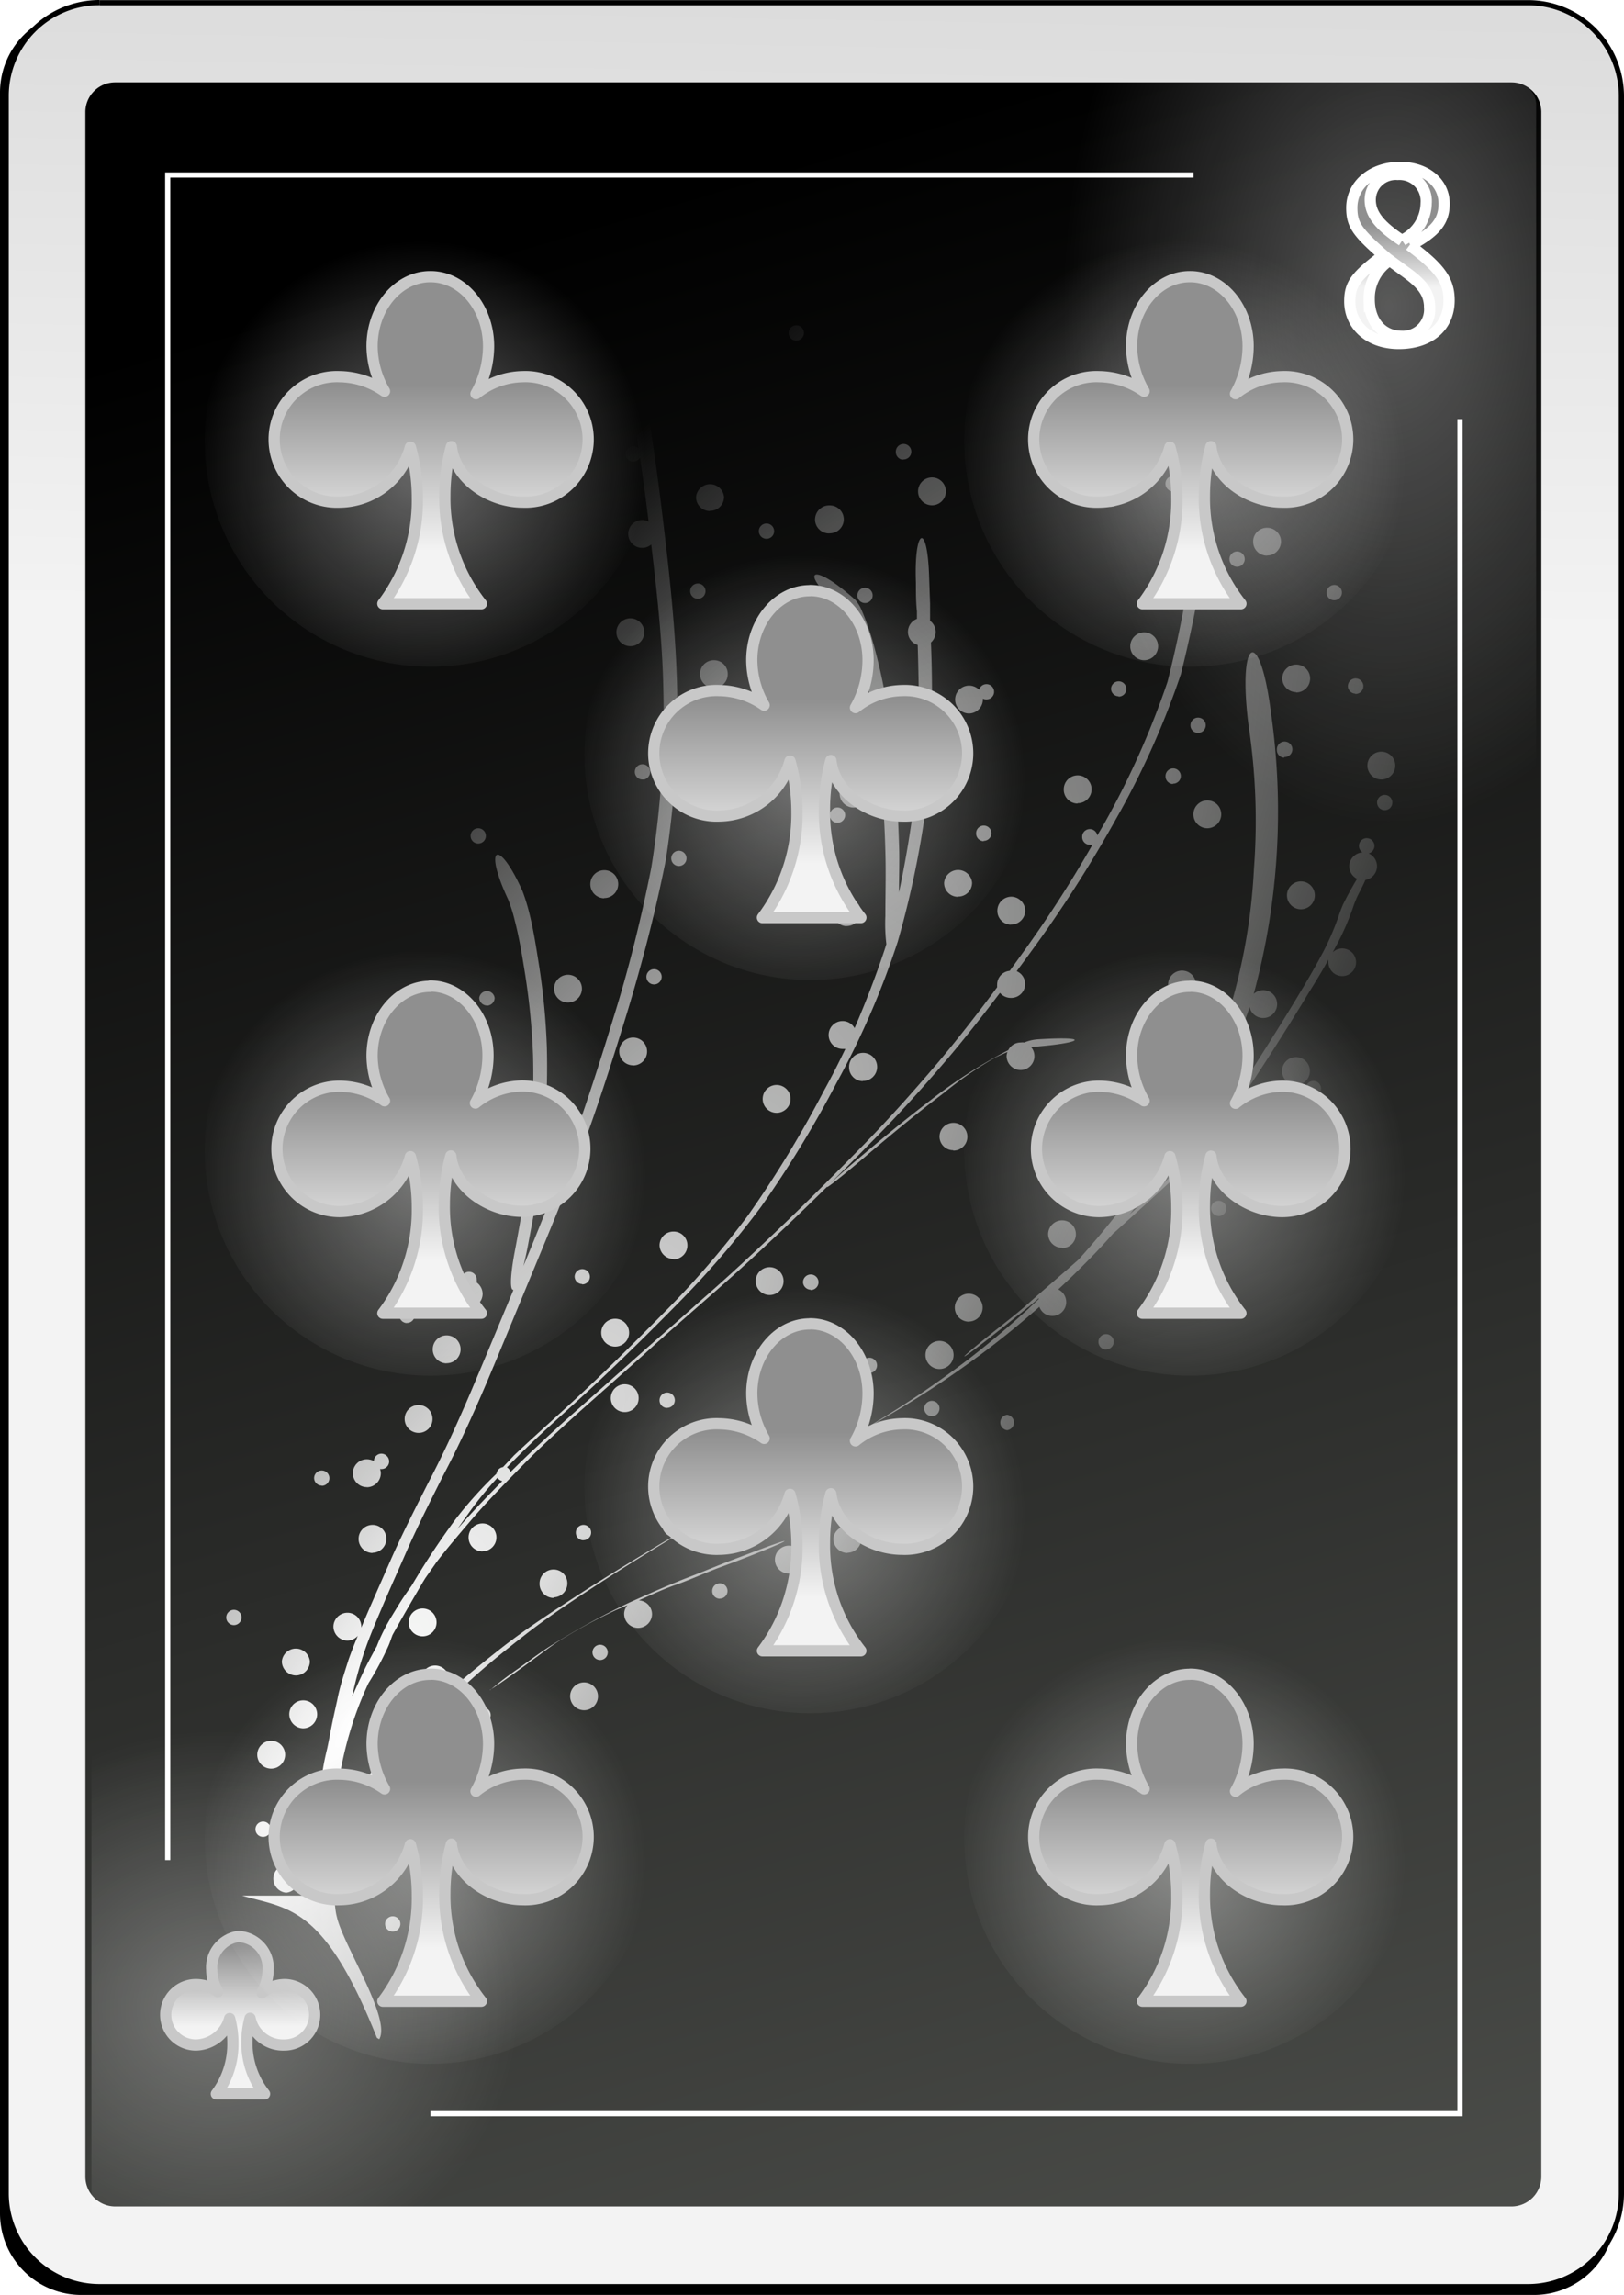 <svg id="Capa_1" data-name="Capa 1" xmlns="http://www.w3.org/2000/svg" xmlns:xlink="http://www.w3.org/1999/xlink" viewBox="0 0 144.56 204.29"><defs><style>.cls-1{filter:url(#h);}.cls-2,.cls-3,.cls-4{fill-rule:evenodd;}.cls-3{stroke:#000;fill:url(#Degradado_sin_nombre_647);}.cls-3,.cls-7{stroke-miterlimit:1.85;stroke-width:0.46px;}.cls-4{fill:url(#Degradado_sin_nombre_648);}.cls-10,.cls-12,.cls-14,.cls-16,.cls-18,.cls-20,.cls-22,.cls-25,.cls-5,.cls-6{isolation:isolate;}.cls-5{opacity:0.31;fill:url(#Degradado_sin_nombre_649);}.cls-6{opacity:0.32;fill:url(#Degradado_sin_nombre_650);}.cls-7{fill:none;}.cls-24,.cls-7{stroke:#fff;}.cls-11,.cls-13,.cls-15,.cls-17,.cls-19,.cls-21,.cls-23,.cls-26,.cls-8{stroke:#c8c8c8;stroke-linejoin:round;}.cls-8{fill:url(#Degradado_sin_nombre_651);}.cls-9{fill:url(#Degradado_sin_nombre_652);}.cls-10,.cls-12,.cls-14,.cls-16,.cls-18,.cls-20,.cls-22,.cls-25{opacity:0.4;}.cls-10{fill:url(#Degradado_sin_nombre_653);}.cls-11{fill:url(#Degradado_sin_nombre_654);}.cls-12{fill:url(#Degradado_sin_nombre_655);}.cls-13{fill:url(#Degradado_sin_nombre_656);}.cls-14{fill:url(#Degradado_sin_nombre_657);}.cls-15{fill:url(#Degradado_sin_nombre_658);}.cls-16{fill:url(#Degradado_sin_nombre_659);}.cls-17{fill:url(#Degradado_sin_nombre_660);}.cls-18{fill:url(#Degradado_sin_nombre_661);}.cls-19{fill:url(#Degradado_sin_nombre_662);}.cls-20{fill:url(#Degradado_sin_nombre_663);}.cls-21{fill:url(#Degradado_sin_nombre_664);}.cls-22{fill:url(#Degradado_sin_nombre_665);}.cls-23{fill:url(#Degradado_sin_nombre_666);}.cls-24{stroke-miterlimit:8.2;fill:url(#Degradado_sin_nombre_667);}.cls-25{fill:url(#Degradado_sin_nombre_668);}.cls-26{fill:url(#Degradado_sin_nombre_669);}</style><filter id="h" name="h"><feGaussianBlur stdDeviation="3.76"/></filter><linearGradient id="Degradado_sin_nombre_647" x1="115.23" y1="785" x2="124.71" y2="1299.42" gradientTransform="matrix(0.46, 0, 0, -0.46, 1114.38, 1070.86)" gradientUnits="userSpaceOnUse"><stop offset="0" stop-color="#f3f3f3"/><stop offset="1" stop-color="#8f8f8f"/></linearGradient><linearGradient id="Degradado_sin_nombre_648" x1="-261.92" y1="1152.18" x2="-129.66" y2="714.54" gradientTransform="matrix(0.49, 0, 0, -0.48, 1268.58, 1228.96)" gradientUnits="userSpaceOnUse"><stop offset="0"/><stop offset="1" stop-color="#555753"/></linearGradient><radialGradient id="Degradado_sin_nombre_649" cx="124.5" cy="1837.59" r="58.67" gradientTransform="matrix(-0.46, 0, 0, 0.42, 1170.9, 61.66)" gradientUnits="userSpaceOnUse"><stop offset="0" stop-color="#fff"/><stop offset="1" stop-color="#fff" stop-opacity="0"/></radialGradient><radialGradient id="Degradado_sin_nombre_650" cx="219.28" cy="733.49" r="63.15" gradientTransform="matrix(0.46, 0, 0, -0.73, 1117.21, 1217.51)" xlink:href="#Degradado_sin_nombre_649"/><linearGradient id="Degradado_sin_nombre_651" x1="310.97" y1="1223.37" x2="310.97" y2="1243.82" gradientTransform="matrix(0.33, 0, 0, -0.35, 1012.01, 1263.31)" xlink:href="#Degradado_sin_nombre_647"/><radialGradient id="Degradado_sin_nombre_652" cx="192.28" cy="1160.5" r="25.37" gradientTransform="matrix(1.7, 1.15, 4.4, -6.48, -4307.17, 8106.96)" xlink:href="#Degradado_sin_nombre_649"/><radialGradient id="Degradado_sin_nombre_653" cx="413.11" cy="1066.97" r="26.74" gradientTransform="matrix(0.75, 0, 0, -0.75, 855.85, 1589.68)" xlink:href="#Degradado_sin_nombre_649"/><linearGradient id="Degradado_sin_nombre_654" x1="410.34" y1="1074.56" x2="410.34" y2="1095.01" gradientTransform="matrix(0.69, 0, 0, -0.72, 882.18, 1570.63)" xlink:href="#Degradado_sin_nombre_647"/><radialGradient id="Degradado_sin_nombre_655" cx="413.11" cy="1066.97" r="26.74" gradientTransform="matrix(0.75, 0, 0, -0.75, 889.67, 1496.47)" xlink:href="#Degradado_sin_nombre_649"/><linearGradient id="Degradado_sin_nombre_656" x1="410.34" y1="1074.56" x2="410.34" y2="1095.01" gradientTransform="matrix(0.69, 0, 0, -0.72, 915.99, 1477.41)" xlink:href="#Degradado_sin_nombre_647"/><radialGradient id="Degradado_sin_nombre_657" cx="413.11" cy="1066.97" r="26.74" gradientTransform="matrix(0.75, 0, 0, -0.75, 822.06, 1496.47)" xlink:href="#Degradado_sin_nombre_649"/><linearGradient id="Degradado_sin_nombre_658" x1="410.34" y1="1074.56" x2="410.34" y2="1095.01" gradientTransform="matrix(0.69, 0, 0, -0.72, 848.38, 1477.41)" xlink:href="#Degradado_sin_nombre_647"/><radialGradient id="Degradado_sin_nombre_659" cx="413.11" cy="1066.97" r="26.74" gradientTransform="matrix(0.75, 0, 0, -0.75, 822.06, 1559.63)" xlink:href="#Degradado_sin_nombre_649"/><linearGradient id="Degradado_sin_nombre_660" x1="410.34" y1="1074.56" x2="410.34" y2="1095.01" gradientTransform="matrix(0.69, 0, 0, -0.72, 848.38, 1540.58)" xlink:href="#Degradado_sin_nombre_647"/><radialGradient id="Degradado_sin_nombre_661" cx="413.11" cy="1066.97" r="26.74" gradientTransform="matrix(0.75, 0, 0, -0.75, 822.06, 1620.88)" xlink:href="#Degradado_sin_nombre_649"/><linearGradient id="Degradado_sin_nombre_662" x1="410.34" y1="1074.56" x2="410.34" y2="1095.01" gradientTransform="matrix(0.69, 0, 0, -0.72, 848.38, 1601.82)" xlink:href="#Degradado_sin_nombre_647"/><radialGradient id="Degradado_sin_nombre_663" cx="413.11" cy="1066.97" r="26.74" gradientTransform="matrix(0.75, 0, 0, -0.75, 889.67, 1559.63)" xlink:href="#Degradado_sin_nombre_649"/><linearGradient id="Degradado_sin_nombre_664" x1="410.34" y1="1074.56" x2="410.34" y2="1095.01" gradientTransform="matrix(0.69, 0, 0, -0.72, 915.99, 1540.58)" xlink:href="#Degradado_sin_nombre_647"/><radialGradient id="Degradado_sin_nombre_665" cx="413.11" cy="1066.97" r="26.74" gradientTransform="matrix(0.75, 0, 0, -0.75, 889.67, 1620.88)" xlink:href="#Degradado_sin_nombre_649"/><linearGradient id="Degradado_sin_nombre_666" x1="410.34" y1="1074.56" x2="410.34" y2="1095.01" gradientTransform="matrix(0.69, 0, 0, -0.72, 915.99, 1601.82)" xlink:href="#Degradado_sin_nombre_647"/><linearGradient id="Degradado_sin_nombre_667" x1="648.01" y1="1254.44" x2="648.01" y2="1257.2" gradientTransform="matrix(2.05, 0, 0, -2.05, -108.92, 3251.95)" xlink:href="#Degradado_sin_nombre_647"/><radialGradient id="Degradado_sin_nombre_668" cx="413.11" cy="1066.97" r="26.74" gradientTransform="matrix(0.75, 0, 0, -0.75, 855.85, 1524.42)" xlink:href="#Degradado_sin_nombre_649"/><linearGradient id="Degradado_sin_nombre_669" x1="410.34" y1="1074.56" x2="410.34" y2="1095.01" gradientTransform="matrix(0.69, 0, 0, -0.72, 882.18, 1505.36)" xlink:href="#Degradado_sin_nombre_647"/></defs><g class="cls-1"><path class="cls-2" d="M1101.69,655.78H1231a7.24,7.24,0,0,1,7.24,7.25h0V851.8a7.25,7.25,0,0,1-7.24,7.25H1101.69a7.25,7.25,0,0,1-7.24-7.25h0V663a7.24,7.24,0,0,1,7.24-7.25" transform="translate(-1094.45 -654.76)"/></g><path class="cls-3" d="M1103.32,655h127.15a8.31,8.31,0,0,1,8.31,8.31h0V850a8.31,8.31,0,0,1-8.31,8.31H1103.32A8.31,8.31,0,0,1,1095,850h0V663.3a8.31,8.31,0,0,1,8.31-8.31h0" transform="translate(-1094.45 -654.76)"/><path class="cls-4" d="M1104.74,662.09H1229a2.65,2.65,0,0,1,2.65,2.65V848.51a2.66,2.66,0,0,1-2.65,2.66h-124.3a2.66,2.66,0,0,1-2.65-2.66V664.74a2.65,2.65,0,0,1,2.65-2.65" transform="translate(-1094.45 -654.76)"/><path class="cls-5" d="M1157,851.25h-54.41V801.5H1157Z" transform="translate(-1094.45 -654.76)"/><path class="cls-6" d="M1174.75,662h54.32a2.12,2.12,0,0,1,2.12,2.12v88.54a2.12,2.12,0,0,1-2.12,2.12h-54.32a2.12,2.12,0,0,1-2.12-2.12V664.12a2.12,2.12,0,0,1,2.12-2.12" transform="translate(-1094.45 -654.76)"/><path class="cls-7" d="M1132.77,842.91h91.64V692.07m-23.72-21.73h-91.31v150" transform="translate(-1094.45 -654.76)"/><path class="cls-8" d="M1115.79,827.12a2.78,2.78,0,0,0-2.49,3,3.84,3.84,0,0,0,.54,1.93,3.41,3.41,0,0,0-1.95-.63,2.69,2.69,0,1,0,0,5.38,3.19,3.19,0,0,0,3-2.36,8.09,8.09,0,0,1,.29,2.18,7.36,7.36,0,0,1-1.47,4.53H1118a7.31,7.31,0,0,1-1.57-4.64,7.87,7.87,0,0,1,.28-2.09,3,3,0,0,0,3.06,2.38,2.69,2.69,0,1,0,0-5.38,3.28,3.28,0,0,0-2,.73,4.13,4.13,0,0,0,.54-2,2.78,2.78,0,0,0-2.49-3Z" transform="translate(-1094.45 -654.76)"/><path class="cls-9" d="M1128.21,836.28c1.08-1.85-3.22-8.39-3.77-10.87a4.25,4.25,0,0,1-.12-.62,9.65,9.65,0,0,1-.09-1.07,9.82,9.82,0,0,1,.27-1.86.68.68,0,0,0,.62-.68.67.67,0,0,0-.29-.56c.14-.47.29-.94.43-1.41a18.6,18.6,0,0,1,1.24-3,37.13,37.13,0,0,1,2.23-3.6c.24-.37.5-.74.76-1.1l.22,0a1.24,1.24,0,0,0,1.25-1.24,1.23,1.23,0,0,0-.12-.5l.93-1.1a57.79,57.79,0,0,1,4.38-4.19c1.65-1.52,3.41-2.92,5.18-4.3,2.11-1.64,4.35-3.1,6.58-4.55s4.26-2.69,6.42-4a1.45,1.45,0,0,0,.3,0,1.24,1.24,0,0,0,0-2.48,1.24,1.24,0,0,0-.34,2.44l-.61.34c-2.63,1.57-5.24,3.17-7.81,4.83-2.24,1.46-4.49,2.92-6.61,4.56-1.77,1.39-3.53,2.8-5.19,4.32-1.27,1.15-2.54,2.29-3.73,3.52a1.35,1.35,0,0,0-.63-.17,1.25,1.25,0,0,0-1,2,29.71,29.71,0,0,0-2.08,2.79,39.29,39.29,0,0,0-2.24,3.6l-.29.63c.06-1.26.22-2.5.38-3.74a32.5,32.5,0,0,1,1.07-5.17,31,31,0,0,1,1.7-4.51,26.38,26.38,0,0,0,1.78-3.33c.11-.25.2-.52.29-.77l.07-.19c.89-1.61,1.81-3.18,2.74-4.77l.18-.29,1-1.43c1-1.31,2.09-2.57,3.16-3.83,1.38-1.6,2.87-3.11,4.35-4.62,1.66-1.72,3.43-3.32,5.2-4.92l5.74-5.1c2-1.83,4.07-3.61,6.11-5.41,2.3-2,4.53-4.07,6.74-6.17,1.17-1.12,2.33-2.24,3.48-3.38-.23.3,1.11-.73,3.45-2.72s4.56-3.82,6.94-5.62a32.65,32.65,0,0,1,4.65-3.19l1-.45a1.11,1.11,0,0,0-.08.36,1.26,1.26,0,0,0,1.25,1.25,1.24,1.24,0,0,0,1.23-1.25,1.25,1.25,0,0,0-.3-.8c4.58-.33,5.53-1,.56-.68a3.92,3.92,0,0,0-1.17.28,1.12,1.12,0,0,0-.32,0,1.23,1.23,0,0,0-1.1.68,45.11,45.11,0,0,0-7,4.52c-2.36,1.8-4.65,3.7-6.91,5.62-.93.8-1.55,1.37-1.91,1.7,1.18-1.17,2.36-2.35,3.52-3.54,2.56-2.57,5-5.29,7.33-8.05,1.46-1.75,2.86-3.54,4.23-5.35a1.27,1.27,0,0,0,1,.45,1.24,1.24,0,0,0,.49-2.38c.62-.83,1.22-1.66,1.83-2.5a113,113,0,0,0,7.08-11.17,73.77,73.77,0,0,0,5.71-12.78,114,114,0,0,0,2.31-11.89c.76-4.78-.43-4.08-1.19.7a109.09,109.09,0,0,1-2.31,11.87,74.57,74.57,0,0,1-5.72,12.78c-.17.3-.36.6-.53.91a.68.68,0,0,0-1.35.14.68.68,0,0,0,.68.69.59.59,0,0,0,.23,0,107.16,107.16,0,0,1-6.11,9.49l-1.25,1.73a1.23,1.23,0,0,0-1.12,1.21,1.9,1.9,0,0,0,0,.25c-1.66,2.24-3.38,4.45-5.17,6.59-2.35,2.77-4.77,5.48-7.33,8.06-2.41,2.45-4.85,4.89-7.35,7.26-2.21,2.1-4.44,4.17-6.75,6.17-2,1.8-4.09,3.58-6.11,5.4l-5.76,5.11c-1.64,1.49-3.29,3-4.85,4.57a.68.68,0,0,0-.32-.42c.61-.62,1.23-1.24,1.86-1.85,2-1.93,4.17-3.81,6.23-5.74,2.42-2.28,4.79-4.62,7.13-7a80.83,80.83,0,0,0,7.4-8.6,97.43,97.43,0,0,0,6.74-11.06,73.66,73.66,0,0,0,5.43-12.54,85,85,0,0,0,2.8-14.31,118,118,0,0,0,.16-12.33,1.27,1.27,0,0,0,.42-.93,1.25,1.25,0,0,0-.5-1c0-.5,0-1,0-1.52l-.09-2.56c-.17-4.8-1.35-4.12-1.17.68,0,.85,0,1.71.09,2.56,0,.22,0,.45,0,.67a1.24,1.24,0,0,0-.8,1.16,1.21,1.21,0,0,0,.87,1.16c.06,2.12.11,4.25.1,6.37a1.29,1.29,0,0,0-.48-.1,1.24,1.24,0,1,0,0,2.48,1.28,1.28,0,0,0,.44-.09c0,1.37-.1,2.75-.21,4.12-.38,3.09-.86,6.19-1.52,9.24,0-1.45.06-2.92,0-4.37-.11-3.46-.32-6.91-.77-10.34a55.45,55.45,0,0,0-1.39-7,23.9,23.9,0,0,0-1.16-3.4,3.51,3.51,0,0,0-.55-.91c-3.91-3.51-5.22-2.71-1.28.75a3.51,3.51,0,0,1,.55.88,24.11,24.11,0,0,1,1.18,3.41,54.88,54.88,0,0,1,1.42,7,102.11,102.11,0,0,1,.79,10.34c.06,1.92,0,3.84,0,5.76a15.36,15.36,0,0,0,.09,2.49l-.15.48q-1.18,3.54-2.68,7a1.22,1.22,0,0,0-1.07-.63,1.24,1.24,0,0,0,0,2.48l.25,0c-.61,1.27-1.24,2.52-1.93,3.76a97.77,97.77,0,0,1-6.75,11.08,80.91,80.91,0,0,1-7.42,8.59c-2.34,2.37-4.7,4.72-7.13,7-2.06,1.93-4.19,3.8-6.25,5.74l-1,1.06a.67.67,0,0,0-.57.58A36.44,36.44,0,0,0,1135,790a68.63,68.63,0,0,0-3.91,5.91c-.44.61-.87,1.23-1.26,1.88s-.84,1.34-1.19,2.06a14.55,14.55,0,0,0-.65,1.45v0c-.34.62-.68,1.25-1,1.88-.41.86-.81,1.73-1.19,2.6l.09-.44a33.69,33.69,0,0,1,1-3.56c.48-1.41,1.07-2.76,1.65-4.13.71-1.67,1.46-3.32,2.19-5,1-2.24,2.11-4.43,3.21-6.62,1.41-2.68,2.65-5.43,3.84-8.21,1.43-3.39,2.82-6.79,4.23-10.19s2.9-7,4.23-10.56a.71.71,0,0,0,.53-.67.63.63,0,0,0-.14-.4c1.35-3.73,2.54-7.5,3.7-11.29,1.33-4.4,2.48-8.85,3.38-13.36a87.78,87.78,0,0,0,1-15.87c-.16-5.4-.79-10.76-1.45-16.12-.4-3.23-.89-6.44-1.39-9.65a11,11,0,0,0-.72-2.86,1,1,0,0,0,.39.08,1.26,1.26,0,0,0,1.25-1.25,1.25,1.25,0,0,0-1.25-1.23,1.24,1.24,0,0,0-.9,2.08c-.24.34-.3,1.66,0,3.86.22,1.42.44,2.85.65,4.27a.72.72,0,0,0-.48-.17.68.68,0,1,0,0,1.36.71.71,0,0,0,.61-.36c.22,1.51.43,3,.62,4.55l.15,1.16a1.21,1.21,0,0,0-.57-.15,1.24,1.24,0,1,0,.8,2.18c.51,4.29,1,8.61,1.08,12.94a86,86,0,0,1-1.08,15.86c-.9,4.51-2,9-3.38,13.38-1.07,3.49-2.18,7-3.4,10.4a.67.67,0,0,0-.34.59.7.7,0,0,0,0,.25c-.09.24-.18.47-.26.71-1.39,3.68-2.84,7.35-4.38,11q-2.11,5.1-4.25,10.18c-1.19,2.79-2.44,5.55-3.85,8.23-1.11,2.2-2.23,4.38-3.23,6.62-.73,1.67-1.47,3.33-2.19,5-.58,1.37-1.18,2.73-1.67,4.13-.37,1.18-.77,2.36-1,3.57-.22,1-.45,2-.63,3-.09.45-.17.9-.27,1.34-.53,2.18-.58,3.28-.38,3.45-.06.36-.11.74-.14,1.11a35.86,35.86,0,0,0-.42,4.38c0,.67,0,1.35,0,2a15.5,15.5,0,0,0-.42,1.52l-.12.61h-6.09c4.09,1.18,7.29.83,12,12.66Zm1.2-9.58a.68.68,0,1,0-.68-.68A.68.68,0,0,0,1129.41,826.7Zm-9.49-3.46a1.25,1.25,0,0,0,0-2.49,1.25,1.25,0,0,0,0,2.49Zm6.69-1.49a1.24,1.24,0,1,0,0-2.48,1.24,1.24,0,0,0,0,2.48Zm-8.74-3.48a.68.68,0,1,0-.68-.68A.67.67,0,0,0,1117.87,818.27Zm3.1-1.12a.68.68,0,1,0-.68-.68A.68.68,0,0,0,1121,817.15Zm11.71-1.47a1.26,1.26,0,0,0,1.25-1.25,1.24,1.24,0,1,0-1.25,1.25Zm2.91-2.12a.68.68,0,1,0-.68-.68A.68.68,0,0,0,1135.59,813.56Zm-17-1.36a1.24,1.24,0,1,0-1.24-1.23A1.24,1.24,0,0,0,1118.55,812.2Zm2.86-3.59a1.25,1.25,0,0,0,1.23-1.25,1.24,1.24,0,0,0-2.48,0A1.26,1.26,0,0,0,1121.41,808.61Zm16-.5a.68.68,0,0,0,0-1.36.68.68,0,1,0,0,1.36Zm9-1.11a1.24,1.24,0,1,0-1.25-1.25A1.25,1.25,0,0,0,1146.45,807Zm-13.26-1.5a1.22,1.22,0,0,0,1.23-1.23,1.24,1.24,0,1,0-1.23,1.23Zm4.85-.3c.06,0,1.46-.94,3.74-2.62,1-.72,1.92-1.47,3-2.1a46,46,0,0,1,4.52-2.41l1-.42a1.21,1.21,0,0,0-.29.78,1.24,1.24,0,1,0,2.48,0,1.23,1.23,0,0,0-1.17-1.21c1.08-.48,2.17-1,3.27-1.38s2.48-1,3.73-1.48l1.59-.59c4.89-1.87,6.17-2.61,1.28-.74l-1.61.61c-1.25.48-2.48,1-3.73,1.48-1.77.68-3.52,1.46-5.26,2.24a68,68,0,0,0-7,3.83c-1,.63-2,1.38-3,2.1a29.68,29.68,0,0,0-2.5,1.91Zm-17.25-1.3a1.25,1.25,0,0,0,1.24-1.25,1.25,1.25,0,0,0-2.49,0A1.26,1.26,0,0,0,1120.79,803.9Zm27.08-1.37a.68.68,0,1,0-.68-.68A.68.68,0,0,0,1147.87,802.53Zm-22.49-1.73a1.25,1.25,0,0,0,1.23-1.25,1.23,1.23,0,0,0-1.23-1.23,1.25,1.25,0,0,0-1.25,1.23A1.26,1.26,0,0,0,1125.38,800.8Zm6.69-.38a1.24,1.24,0,1,0,0-2.48,1.24,1.24,0,1,0,0,2.48Zm-16.8-1a.68.68,0,0,0,0-1.36.68.68,0,1,0,0,1.36Zm43.26-2.36a.68.68,0,1,0-.68-.68A.67.67,0,0,0,1158.53,797.07Zm-14.81-.11a1.24,1.24,0,0,0,1.23-1.25,1.22,1.22,0,0,0-1.23-1.23,1.24,1.24,0,0,0-1.24,1.23A1.25,1.25,0,0,0,1143.72,797Zm21.88-1.12a.68.68,0,0,0,0-1.36h-.06a1.22,1.22,0,0,0,.37-.87,1.24,1.24,0,1,0-1.24,1.23,1.29,1.29,0,0,0,.35,0,.72.72,0,0,0-.1.36.68.68,0,0,0,.68.68Zm4.28-2.85a1.25,1.25,0,0,0,1.24-1.25,1.25,1.25,0,0,0-2.49,0A1.26,1.26,0,0,0,1169.88,793Zm-42.27,0a1.24,1.24,0,0,0,1.23-1.25,1.22,1.22,0,0,0-1.23-1.23,1.24,1.24,0,0,0-1.24,1.23A1.25,1.25,0,0,0,1127.61,793Zm9.78-.13a1.24,1.24,0,1,0-1.23-1.24A1.24,1.24,0,0,0,1137.39,792.86Zm35.65-.12a.68.68,0,1,0-.69-.68A.69.69,0,0,0,1173,792.74Zm-26.65-.87a.68.68,0,1,0-.68-.68A.67.67,0,0,0,1146.39,791.87Zm-11.35-.81c.41-.59.82-1.17,1.24-1.75a30.52,30.52,0,0,1,2.46-3,.65.65,0,0,0,.42.3c-1.33,1.36-2.66,2.72-3.9,4.16l-.22.26Zm23.58-1.87,4-2.26c1-.56,2-1.11,3.06-1.68a1.29,1.29,0,0,0,.35,0,1.21,1.21,0,0,0,1.18-.91l4.26-2.43-4.24,2.39a1.27,1.27,0,0,0,0-.28,1.24,1.24,0,1,0-1.64,1.17l-1,.54q-3,1.69-6,3.42Zm15.91-.17a.69.69,0,1,0-.68-.68A.69.69,0,0,0,1174.53,789Zm-47.43-1.86a1.25,1.25,0,0,0,1.25-1.24,1.17,1.17,0,0,0-.07-.38h.13a.68.68,0,0,0,.68-.68.7.7,0,0,0-.68-.69.68.68,0,0,0-.68.66,1.34,1.34,0,0,0-.63-.16,1.24,1.24,0,0,0,0,2.48Zm-4-.13a.68.68,0,1,0-.69-.68A.68.68,0,0,0,1123.08,787Zm8.62-4.71a1.23,1.23,0,0,0,1.23-1.23,1.24,1.24,0,1,0-1.23,1.23Zm52.38-.24a.69.69,0,0,0,0-1.37.69.69,0,0,0,0,1.37Zm-12.1-.42,1.85-1.08a87.94,87.94,0,0,0,8.91-6q2.17-1.67,4.21-3.48a1.21,1.21,0,0,0,1.15.81,1.23,1.23,0,0,0,1.24-1.23,1.25,1.25,0,0,0-.71-1.13c1-.92,1.94-1.85,2.88-2.81.69-.7,1.35-1.42,2-2.16l.1-.08c2-1.81,4-3.59,5.94-5.44l.09-.1a1.25,1.25,0,1,0,1.37-1.4,26.18,26.18,0,0,0,3.09-3.8c1.17-1.72,2.33-3.45,3.45-5.2s2.22-3.5,3.29-5.28c.62-1,1.25-2,1.84-3.1a1,1,0,0,0,0,.25,1.23,1.23,0,1,0,.38-.89l.49-.91a23.91,23.91,0,0,0,1.27-2.94,10.35,10.35,0,0,1,.44-1.14c.29-.57.52-1,.71-1.45a1.24,1.24,0,0,0,.29-2.36.69.69,0,1,0-.55-.09,1.25,1.25,0,0,0-1.18,1.23,1.27,1.27,0,0,0,.7,1.12c-.37.61-.78,1.34-1.25,2.28a12.27,12.27,0,0,0-.43,1.15,24.39,24.39,0,0,1-1.26,2.93c-.82,1.58-1.75,3.12-2.67,4.65-1.07,1.77-2.18,3.52-3.29,5.27s-2.28,3.48-3.45,5.2a23.82,23.82,0,0,1-2.53,3.21,1.23,1.23,0,0,0-.61.66l-1.39,1.42q-1.68,1.59-3.39,3.13c1.59-1.95,3.07-4,4.49-6.07a51.1,51.1,0,0,0,6-11.79c.08-.21.14-.43.21-.64a1.24,1.24,0,1,0,1.21-1.49,1.28,1.28,0,0,0-.84.33,62,62,0,0,0,1.54-25c-1-7.9-3-6.79-2,1.11a56.61,56.61,0,0,1,.48,12.74,52.78,52.78,0,0,1-2.62,14,51.23,51.23,0,0,1-6,11.81,77.11,77.11,0,0,1-7,9c-1.47,1.3-3,2.6-4.44,3.88-1.07.95-2.21,1.82-3.33,2.71-3.91,3.13-2.68,2.42,1.23-.71,1-.81,2.05-1.6,3-2.45,0,0,0,0,0,.08a79.38,79.38,0,0,1-6.16,5.28,88.92,88.92,0,0,1-8.75,5.92Zm-6.87-.32a.69.69,0,1,0-.68-.68A.68.68,0,0,0,1165.11,781.34Zm12.4-.51a.7.7,0,0,0,.55-.68.68.68,0,1,0-.68.68Zm-27.47-.36a1.24,1.24,0,1,0,0-2.48,1.24,1.24,0,0,0,0,2.48Zm3.78-.38a.68.68,0,1,0-.68-.68A.67.67,0,0,0,1153.82,780.09Zm18-3.1a.68.68,0,1,0-.68-.68A.67.67,0,0,0,1171.8,777Zm6.13-.36a1.25,1.25,0,1,0,0-2.49,1.25,1.25,0,0,0,0,2.49Zm-43.76-.51a1.24,1.24,0,1,0-1.24-1.23A1.24,1.24,0,0,0,1134.17,776.12Zm58.7-1.23a.68.68,0,1,0-.68-.68A.68.68,0,0,0,1192.87,774.89Zm-43.7-.25a1.24,1.24,0,1,0,0-2.48,1.24,1.24,0,0,0,0,2.48Zm-18.53-2.11a.68.68,0,1,0-.68-.68A.68.68,0,0,0,1130.64,772.53Zm50-.12a1.24,1.24,0,1,0-1.24-1.24A1.25,1.25,0,0,0,1180.66,772.41Zm-44.5-1.24a1.23,1.23,0,0,0,1.23-1.24,1.27,1.27,0,0,0-.53-1,.77.77,0,0,0,0-.27.68.68,0,1,0-1.36,0,.54.54,0,0,0,0,.22,1.24,1.24,0,0,0-.67,1.08,1.25,1.25,0,0,0,1.25,1.24Zm26.78-1.12a1.24,1.24,0,0,0,0-2.48,1.24,1.24,0,1,0,0,2.48Zm-22.84-.45c.29,0,.85-1.43,1.33-4s1-5.2,1.25-7.83a72.17,72.17,0,0,0,.43-9.75,61,61,0,0,0-.69-7.27c-.26-1.63-.5-3.25-.91-4.84a16.39,16.39,0,0,0-.58-1.84c-2.15-4.78-3.5-4-1.28.74a12.84,12.84,0,0,1,.58,1.82c.42,1.59.68,3.22.94,4.84a60.89,60.89,0,0,1,.71,7.26,73.74,73.74,0,0,1-.4,9.74c-.29,2.62-.76,5.23-1.25,7.82-.42,2.26-.38,3.31-.13,3.29Zm26.49,0a.69.69,0,1,0-.68-.68A.69.69,0,0,0,1166.59,769.56Zm-20.33-.5a.68.68,0,1,0-.68-.68A.68.68,0,0,0,1146.26,769.06Zm8.13-2.23a1.24,1.24,0,0,0,1.23-1.24,1.22,1.22,0,0,0-1.23-1.23,1.23,1.23,0,0,0-1.25,1.23A1.25,1.25,0,0,0,1154.39,766.83Zm34.58-1a1.22,1.22,0,0,0,1.23-1.23,1.23,1.23,0,0,0-1.23-1.24,1.25,1.25,0,0,0-1.24,1.24A1.23,1.23,0,0,0,1189,765.83Zm13.94-2.85a.68.68,0,1,0-.68-.68A.68.68,0,0,0,1202.91,763Zm-23.62-5.83a1.23,1.23,0,0,0,1.25-1.23,1.24,1.24,0,1,0-2.48,0A1.22,1.22,0,0,0,1179.29,757.15Zm13.2-2a.68.68,0,1,0,0-1.36.68.68,0,1,0,0,1.36Zm-60.3-.86a1.25,1.25,0,1,0,0-2.49,1.25,1.25,0,0,0,0,2.49Zm31.37-.5a1.24,1.24,0,0,0,0-2.48,1.24,1.24,0,1,0,0,2.48Zm47.78-1.48a.68.68,0,1,0,0-1.36.68.68,0,1,0,0,1.36Zm-1.55-1a1.24,1.24,0,1,0-1.24-1.23A1.24,1.24,0,0,0,1209.79,751.33Zm-38.55-.36a1.25,1.25,0,1,0-1.23-1.25A1.23,1.23,0,0,0,1171.24,751Zm-20.46-1.38a1.24,1.24,0,1,0-1.23-1.23A1.23,1.23,0,0,0,1150.78,749.59Zm-13-5.32a.7.7,0,0,0,.68-.69.69.69,0,0,0-1.37,0A.7.7,0,0,0,1137.83,744.27ZM1145,744a1.24,1.24,0,0,0,1.25-1.23,1.24,1.24,0,1,0-2.48,0A1.23,1.23,0,0,0,1145,744Zm54.67-.36a1.24,1.24,0,1,0,0-2.48,1.24,1.24,0,0,0,0,2.48Zm-47-1.25a.68.68,0,0,0,0-1.36.68.68,0,1,0,0,1.36Zm17.17-5.2a1.24,1.24,0,1,0-1.25-1.24A1.25,1.25,0,0,0,1169.76,737.2Zm14.62-.13a1.25,1.25,0,0,0,1.25-1.23,1.26,1.26,0,0,0-1.25-1.25,1.25,1.25,0,0,0-1.23,1.25A1.23,1.23,0,0,0,1184.38,737.07Zm25.79-1.36a1.24,1.24,0,0,0,0-2.48,1.24,1.24,0,1,0,0,2.48Zm-62-1a1.24,1.24,0,0,0,1.23-1.24,1.24,1.24,0,0,0-2.48,0A1.25,1.25,0,0,0,1148.19,734.72Zm31.48-.13a1.23,1.23,0,0,0,1.25-1.23,1.25,1.25,0,0,0-2.49,0A1.23,1.23,0,0,0,1179.67,734.59Zm-24.85-2.72a.68.68,0,0,0,0-1.36.68.68,0,1,0,0,1.36Zm-17.86-2a.68.68,0,1,0,0-1.36.68.68,0,1,0,0,1.36Zm45-.24a.68.68,0,1,0-.68-.68A.68.68,0,0,0,1182,729.64Zm19.89-1.12a1.25,1.25,0,0,0,1.25-1.24,1.24,1.24,0,1,0-1.25,1.24ZM1169,728a.68.68,0,1,0-.68-.68A.67.67,0,0,0,1169,728Zm48.71-1.12a.68.68,0,0,0,0-1.36.68.68,0,1,0,0,1.36Zm-47.16-.24a1.25,1.25,0,0,0,0-2.49,1.25,1.25,0,1,0,0,2.49Zm19.84-.38a1.24,1.24,0,1,0-1.25-1.24A1.24,1.24,0,0,0,1190.34,726.29Zm8.49-1.74a.68.68,0,1,0-.68-.68A.68.68,0,0,0,1198.83,724.55Zm18.53-.37a1.24,1.24,0,0,0,0-2.48,1.24,1.24,0,1,0,0,2.48Zm-65.62,0a.7.7,0,0,0,.53-.69.68.68,0,1,0-.68.69Zm57-2a.69.69,0,1,0-.68-.69A.69.69,0,0,0,1208.74,722.21ZM1159.1,721a1.24,1.24,0,1,0-1.25-1.25A1.24,1.24,0,0,0,1159.1,721Zm42-1a.68.68,0,0,0,.68-.68.68.68,0,1,0-1.36,0A.67.67,0,0,0,1201.06,720Zm-20.4-1.73a1.25,1.25,0,0,0,1.24-1.25s0,0,0-.07a.66.66,0,0,0,.32.07.68.68,0,0,0,0-1.36.67.67,0,0,0-.65.5,1.27,1.27,0,0,0-.9-.37,1.24,1.24,0,1,0,0,2.48Zm13.33-1.5a.68.68,0,1,0-.68-.68A.68.68,0,0,0,1194,716.74Zm21.08-.24a.69.69,0,1,0-.68-.68A.68.68,0,0,0,1215.07,716.5Zm-5.27-.13a1.24,1.24,0,1,0-1.25-1.24A1.24,1.24,0,0,0,1209.8,716.37ZM1158,716a1.23,1.23,0,0,0,1.23-1.24,1.22,1.22,0,0,0-1.23-1.23,1.23,1.23,0,0,0-1.24,1.23A1.25,1.25,0,0,0,1158,716Zm10.53-1.36a1.24,1.24,0,1,0,0-2.48,1.22,1.22,0,0,0-1.15.82.64.64,0,0,0-.21.47.69.69,0,0,0,.31.57,1.23,1.23,0,0,0,1,.62Zm27.77-1.11a1.25,1.25,0,0,0,1.24-1.25,1.24,1.24,0,1,0-1.24,1.25Zm-45.75-1.25a1.24,1.24,0,1,0-1.23-1.23A1.24,1.24,0,0,0,1150.53,712.28Zm20.9-3.84a.68.68,0,1,0-.68-.68A.68.68,0,0,0,1171.43,708.44Zm41.77-.25a.68.68,0,1,0-.68-.68A.67.67,0,0,0,1213.2,708.19Zm-56.65-.13a.68.68,0,1,0-.68-.68A.68.68,0,0,0,1156.55,708.06Zm48-2.85a.68.68,0,1,0-.68-.68A.68.68,0,0,0,1204.52,705.21Zm2.67-1a1.25,1.25,0,0,0,1.24-1.24,1.23,1.23,0,0,0-1.24-1.23A1.22,1.22,0,0,0,1206,703,1.23,1.23,0,0,0,1207.19,704.22Zm-44.56-1.49a.68.68,0,1,0,0-1.36.68.68,0,1,0,0,1.36Zm5.64-.49a1.24,1.24,0,0,0,0-2.48A1.26,1.26,0,0,0,1167,701,1.24,1.24,0,0,0,1168.27,702.24Zm-10.67-2a1.23,1.23,0,0,0,1.25-1.23,1.25,1.25,0,0,0-2.49,0A1.23,1.23,0,0,0,1157.6,700.25Zm35.76-.36a.7.7,0,0,0,.69-.69.69.69,0,0,0-1.37,0A.7.7,0,0,0,1193.36,699.89Zm-16-.13a1.24,1.24,0,1,0,0-2.48,1.24,1.24,0,0,0,0,2.48Zm21.39-1.24a.69.69,0,0,0,0-1.37.69.69,0,0,0,0,1.37Zm-23.93-2.84a.69.69,0,1,0-.68-.69A.69.69,0,0,0,1174.77,695.68Zm-26.58-.38a1.24,1.24,0,1,0-1.25-1.25A1.24,1.24,0,0,0,1148.19,695.3Zm46.67-3a.68.68,0,0,0,0-1.36.68.68,0,1,0,0,1.36Zm4.4-.87a1.24,1.24,0,1,0-1.24-1.25A1.25,1.25,0,0,0,1199.26,691.46Zm-52.75-1.87a.68.68,0,1,0-.69-.68A.68.68,0,0,0,1146.51,689.59Zm52.81-2.59a.69.69,0,1,0-.68-.68A.68.68,0,0,0,1199.32,687Zm-34.09-1.87a.68.68,0,0,0,0-1.36.68.68,0,1,0,0,1.36Zm-17.48-3.35a.68.68,0,1,0-.68-.68A.67.67,0,0,0,1147.75,681.78Zm3.47-2.48a.68.68,0,0,0,0-1.36.68.68,0,1,0,0,1.36Z" transform="translate(-1094.45 -654.76)"/><path class="cls-10" d="M1186.69,787.16a20.11,20.11,0,1,1-20.11-20.11,20.11,20.11,0,0,1,20.11,20.11Z" transform="translate(-1094.45 -654.76)"/><path class="cls-11" d="M1166.53,772.61c-2.85,0-5.16,2.77-5.16,6.19a8.07,8.07,0,0,0,1.1,4,7.14,7.14,0,0,0-4-1.3,5.59,5.59,0,1,0,0,11.17,6.61,6.61,0,0,0,6.3-4.89,16.54,16.54,0,0,1,.62,4.51,15.3,15.3,0,0,1-3.07,9.42h8.76a15.17,15.17,0,0,1-3.24-9.64,16.54,16.54,0,0,1,.57-4.34c.32,2.84,3.36,4.94,6.35,4.94a5.59,5.59,0,1,0,0-11.17,6.79,6.79,0,0,0-4.16,1.52,8.56,8.56,0,0,0,1.12-4.23c0-3.42-2.31-6.19-5.16-6.19Z" transform="translate(-1094.45 -654.76)"/><path class="cls-12" d="M1220.5,694a20.11,20.11,0,1,1-20.11-20.11A20.11,20.11,0,0,1,1220.5,694Z" transform="translate(-1094.45 -654.76)"/><path class="cls-13" d="M1200.35,679.39c-2.85,0-5.17,2.77-5.17,6.2a8.07,8.07,0,0,0,1.11,4,7.14,7.14,0,0,0-4-1.3,5.59,5.59,0,1,0,0,11.17,6.6,6.6,0,0,0,6.3-4.89,16.54,16.54,0,0,1,.62,4.51,15.21,15.21,0,0,1-3.07,9.42h8.77a15.16,15.16,0,0,1-3.25-9.63,16.62,16.62,0,0,1,.58-4.35c.31,2.84,3.35,4.94,6.35,4.94a5.59,5.59,0,1,0,0-11.17,6.77,6.77,0,0,0-4.16,1.52,8.67,8.67,0,0,0,1.12-4.23c0-3.42-2.31-6.19-5.16-6.19Z" transform="translate(-1094.45 -654.76)"/><path class="cls-14" d="M1152.89,694a20.11,20.11,0,1,1-20.11-20.11A20.11,20.11,0,0,1,1152.89,694Z" transform="translate(-1094.45 -654.76)"/><path class="cls-15" d="M1132.74,679.39c-2.85,0-5.17,2.77-5.17,6.2a8.07,8.07,0,0,0,1.11,4,7.14,7.14,0,0,0-4-1.3,5.59,5.59,0,1,0,0,11.17,6.6,6.6,0,0,0,6.3-4.89,16.54,16.54,0,0,1,.62,4.51,15.21,15.21,0,0,1-3.07,9.42h8.77a15.16,15.16,0,0,1-3.25-9.63,16.62,16.62,0,0,1,.58-4.35c.32,2.84,3.36,4.94,6.35,4.94a5.59,5.59,0,1,0,0-11.17,6.77,6.77,0,0,0-4.16,1.52,8.67,8.67,0,0,0,1.12-4.23c0-3.42-2.31-6.19-5.16-6.19Z" transform="translate(-1094.45 -654.76)"/><path class="cls-16" d="M1152.89,757.11A20.11,20.11,0,1,1,1132.78,737a20.11,20.11,0,0,1,20.11,20.11Z" transform="translate(-1094.45 -654.76)"/><path class="cls-17" d="M1132.74,742.56c-2.85,0-5.17,2.77-5.17,6.19a8.08,8.08,0,0,0,1.11,4,7.07,7.07,0,0,0-4-1.3,5.58,5.58,0,1,0,0,11.16,6.59,6.59,0,0,0,6.3-4.89,16.62,16.62,0,0,1,.62,4.52,15.25,15.25,0,0,1-3.07,9.42h8.77A15.17,15.17,0,0,1,1134,762a16.54,16.54,0,0,1,.58-4.34c.32,2.83,3.36,4.93,6.35,4.93a5.58,5.58,0,1,0,0-11.16,6.77,6.77,0,0,0-4.16,1.52,8.67,8.67,0,0,0,1.12-4.23c0-3.42-2.31-6.19-5.16-6.19Z" transform="translate(-1094.45 -654.76)"/><path class="cls-18" d="M1152.89,818.36a20.11,20.11,0,1,1-20.11-20.11,20.11,20.11,0,0,1,20.11,20.11Z" transform="translate(-1094.45 -654.76)"/><path class="cls-19" d="M1132.74,803.8c-2.85,0-5.17,2.78-5.17,6.2a8.08,8.08,0,0,0,1.11,4,7.08,7.08,0,0,0-4-1.31,5.59,5.59,0,1,0,0,11.17,6.6,6.6,0,0,0,6.3-4.89,16.56,16.56,0,0,1,.62,4.52,15.2,15.2,0,0,1-3.07,9.41h8.77a15.14,15.14,0,0,1-3.25-9.63,16.67,16.67,0,0,1,.58-4.35c.32,2.84,3.36,4.94,6.35,4.94a5.59,5.59,0,1,0,0-11.17,6.77,6.77,0,0,0-4.16,1.52,8.66,8.66,0,0,0,1.12-4.22c0-3.42-2.31-6.2-5.16-6.2Z" transform="translate(-1094.45 -654.76)"/><path class="cls-20" d="M1220.5,757.11A20.11,20.11,0,1,1,1200.39,737a20.11,20.11,0,0,1,20.11,20.11Z" transform="translate(-1094.45 -654.76)"/><path class="cls-21" d="M1200.35,742.56c-2.85,0-5.17,2.77-5.17,6.19a8.08,8.08,0,0,0,1.11,4,7.07,7.07,0,0,0-4-1.3,5.58,5.58,0,1,0,0,11.16,6.59,6.59,0,0,0,6.3-4.89,16.62,16.62,0,0,1,.62,4.52,15.25,15.25,0,0,1-3.07,9.42h8.77a15.17,15.17,0,0,1-3.25-9.64,16.54,16.54,0,0,1,.58-4.34c.31,2.83,3.35,4.93,6.35,4.93a5.58,5.58,0,1,0,0-11.16,6.77,6.77,0,0,0-4.16,1.52,8.67,8.67,0,0,0,1.12-4.23c0-3.42-2.31-6.19-5.16-6.19Z" transform="translate(-1094.45 -654.76)"/><path class="cls-22" d="M1220.5,818.36a20.11,20.11,0,1,1-20.11-20.11,20.11,20.11,0,0,1,20.11,20.11Z" transform="translate(-1094.45 -654.76)"/><path class="cls-23" d="M1200.35,803.8c-2.85,0-5.17,2.78-5.17,6.2a8.08,8.08,0,0,0,1.11,4,7.08,7.08,0,0,0-4-1.31,5.59,5.59,0,1,0,0,11.17,6.6,6.6,0,0,0,6.3-4.89,16.56,16.56,0,0,1,.62,4.52,15.2,15.2,0,0,1-3.07,9.41h8.77a15.14,15.14,0,0,1-3.25-9.63,16.67,16.67,0,0,1,.58-4.35c.31,2.84,3.35,4.94,6.35,4.94a5.59,5.59,0,1,0,0-11.17,6.77,6.77,0,0,0-4.16,1.52,8.66,8.66,0,0,0,1.12-4.22c0-3.42-2.31-6.2-5.16-6.2Z" transform="translate(-1094.45 -654.76)"/><path class="cls-24" d="M1220,676.59c2.25-1.2,3-2.16,3-3.7,0-1.87-1.63-3.23-3.91-3.23-2.47,0-4.31,1.52-4.31,3.59,0,1.48.43,2.14,2.82,4.23-2.46,1.86-3,2.56-3,4.11,0,2.2,1.8,3.75,4.36,3.75,2.73,0,4.48-1.5,4.48-3.84,0-1.75-.77-2.86-3.52-4.91m-.41,2.34c1.66,1.18,2.2,2,2.2,3.27a2.38,2.38,0,0,1-2.5,2.5c-1.72,0-2.88-1.32-2.88-3.29a4.05,4.05,0,0,1,1.82-3.48l1.36,1m-.25-2.75c-2-1.32-2.84-2.36-2.84-3.64a2.27,2.27,0,0,1,2.45-2.25,2.38,2.38,0,0,1,2.53,2.57,3.69,3.69,0,0,1-1.94,3.18l-.2.14" transform="translate(-1094.45 -654.76)"/><path class="cls-25" d="M1186.69,721.89a20.11,20.11,0,1,1-20.11-20.11,20.11,20.11,0,0,1,20.11,20.11Z" transform="translate(-1094.45 -654.76)"/><path class="cls-26" d="M1166.53,707.34c-2.85,0-5.16,2.77-5.16,6.19a8.07,8.07,0,0,0,1.1,4,7.14,7.14,0,0,0-4-1.3,5.59,5.59,0,1,0,0,11.17,6.61,6.61,0,0,0,6.3-4.89,16.54,16.54,0,0,1,.62,4.51,15.3,15.3,0,0,1-3.07,9.42h8.76a15.16,15.16,0,0,1-3.24-9.63,16.62,16.62,0,0,1,.57-4.35c.32,2.84,3.36,4.94,6.35,4.94a5.59,5.59,0,1,0,0-11.17,6.79,6.79,0,0,0-4.16,1.52,8.56,8.56,0,0,0,1.12-4.23c0-3.42-2.31-6.19-5.16-6.19Z" transform="translate(-1094.45 -654.76)"/></svg>